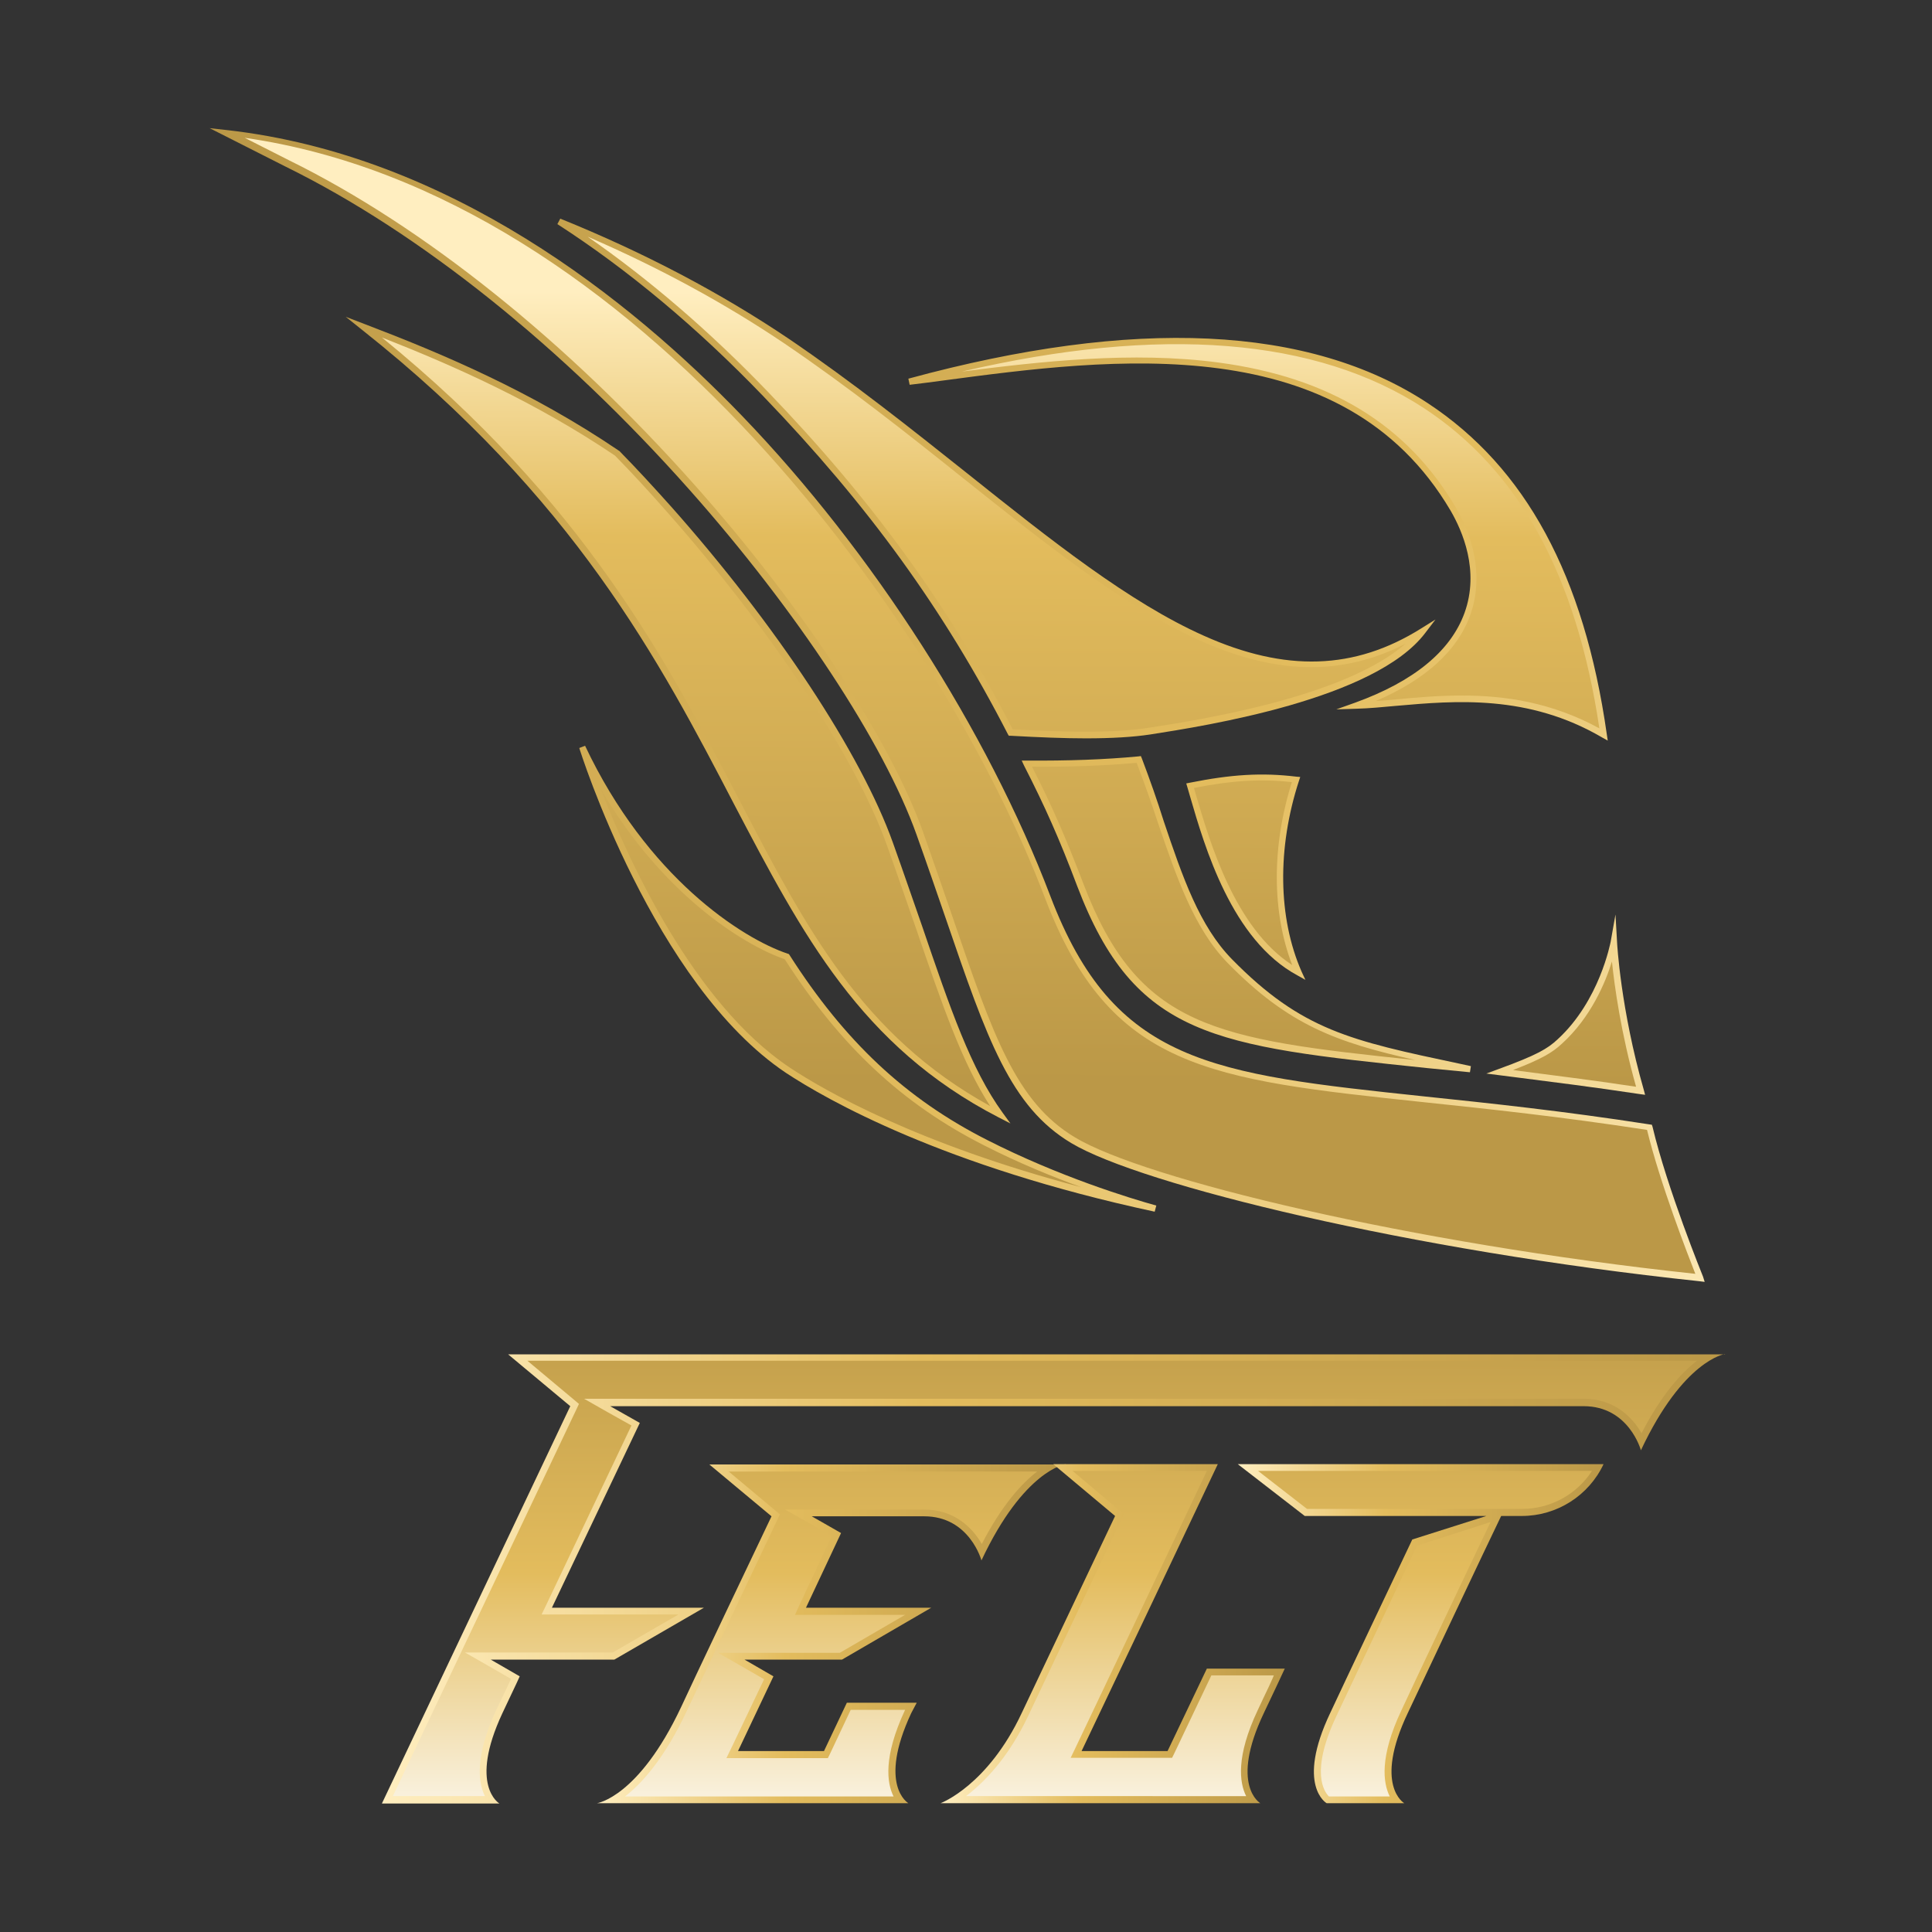 <?xml version="1.0" encoding="utf-8"?>
<!-- Generator: Adobe Illustrator 24.1.1, SVG Export Plug-In . SVG Version: 6.00 Build 0)  -->
<svg version="1.1" id="Layer_1" xmlns="http://www.w3.org/2000/svg" xmlns:xlink="http://www.w3.org/1999/xlink" x="0px" y="0px"
	 viewBox="0 0 600 600" style="enable-background:new 0 0 600 600;" xml:space="preserve">
<rect x="0" y="0" width="600" height="600" fill="#333333" stroke="none"/>
<style type="text/css">
	.st0{fill:url(#SVGID_1_);}
	.st1{fill:url(#SVGID_2_);}
	.st2{fill:url(#SVGID_3_);}
	.st3{fill:url(#SVGID_4_);}
	.st4{fill:url(#SVGID_5_);}
	.st5{fill:url(#SVGID_6_);}
	.st6{fill:url(#SVGID_7_);}
	.st7{fill:url(#SVGID_8_);}
	.st8{fill:url(#SVGID_9_);}
	.st9{fill:url(#SVGID_10_);}
	.st10{fill:url(#SVGID_11_);}
	.st11{fill:url(#SVGID_12_);}
	.st12{fill:url(#SVGID_13_);}
	.st13{fill:url(#SVGID_14_);}
	.st14{fill:url(#SVGID_15_);}
	.st15{fill:url(#SVGID_16_);}
	.st16{fill:url(#SVGID_17_);}
	.st17{fill:url(#SVGID_18_);}
	.st18{fill:url(#SVGID_19_);}
	.st19{fill:url(#SVGID_20_);}
	.st20{fill:url(#SVGID_21_);}
	.st21{fill:url(#SVGID_22_);}
	.st22{fill:url(#SVGID_23_);}
	.st23{fill:url(#SVGID_24_);}
	.st24{fill:url(#SVGID_25_);}
</style>
<g>
	<g>
		<linearGradient id="SVGID_1_" gradientUnits="userSpaceOnUse" x1="390.532" y1="53.311" x2="389.764" y2="336.22">
			<stop  offset="0.134" style="stop-color:#FFEEC0"/>
			<stop  offset="0.402" style="stop-color:#E3BC5D"/>
			<stop  offset="1" style="stop-color:#BB9847"/>
		</linearGradient>
		<path class="st0" d="M282.4,118.6c51-6.5,132.9-21.9,169,39.5c9.7,16.5,13.6,45.2-30.1,61c20.6-0.8,48.1-7.6,76.7,9
			C488.9,164.3,453.5,71.9,282.4,118.6z"/>
		<linearGradient id="SVGID_2_" gradientUnits="userSpaceOnUse" x1="488.435" y1="53.577" x2="487.666" y2="336.486">
			<stop  offset="0.134" style="stop-color:#FFEEC0"/>
			<stop  offset="0.402" style="stop-color:#E3BC5D"/>
			<stop  offset="1" style="stop-color:#BB9847"/>
		</linearGradient>
		<path class="st1" d="M501.2,292.8c0,0-3.2,18.4-16.7,30.7c-3.2,2.9-6.5,5-18.7,9.4c12.7,1.6,25.5,3.1,43.7,5.9
			C502.2,313.2,501.2,292.8,501.2,292.8z"/>
		<linearGradient id="SVGID_3_" gradientUnits="userSpaceOnUse" x1="307.905" y1="53.087" x2="307.136" y2="335.996">
			<stop  offset="0.134" style="stop-color:#FFEEC0"/>
			<stop  offset="0.402" style="stop-color:#E3BC5D"/>
			<stop  offset="1" style="stop-color:#BB9847"/>
		</linearGradient>
		<path class="st2" d="M244.5,106.1c-23.5-15.9-48-28.1-70.9-37.3c22.1,14.2,43.6,32.2,64.2,53.6c31.2,32.5,55.7,65.3,76.2,105.2
			c18.5,1.1,32.7,1.2,43.1-0.4c22.5-3.5,70.2-11.8,84.7-31.2C381,233.9,323.5,159.5,244.5,106.1z"/>
		<linearGradient id="SVGID_4_" gradientUnits="userSpaceOnUse" x1="387.092" y1="53.302" x2="386.323" y2="336.211">
			<stop  offset="0.134" style="stop-color:#FFEEC0"/>
			<stop  offset="0.402" style="stop-color:#E3BC5D"/>
			<stop  offset="1" style="stop-color:#BB9847"/>
		</linearGradient>
		<path class="st3" d="M403.4,302.1c-6.5-14.8-8.5-36.2-0.8-59.9c-11.8-1.4-21.8-0.4-32.9,1.9C373.9,258.6,381.9,290.4,403.4,302.1z
			"/>
		<linearGradient id="SVGID_5_" gradientUnits="userSpaceOnUse" x1="388.515" y1="53.306" x2="387.746" y2="336.215">
			<stop  offset="0.134" style="stop-color:#FFEEC0"/>
			<stop  offset="0.402" style="stop-color:#E3BC5D"/>
			<stop  offset="1" style="stop-color:#BB9847"/>
		</linearGradient>
		<path class="st4" d="M353.7,235.9c-13,1.3-25.5,1.4-34.8,1.3c7,13.6,11.5,24,16.6,37.5c17.6,46.4,41.8,49.1,107.9,56
			c1.9,0.2,13.3,1.3,13.3,1.3c-35.8-7.6-52-10.4-74.7-33.5C368.2,284.2,363.3,260.4,353.7,235.9z"/>
		<linearGradient id="SVGID_6_" gradientUnits="userSpaceOnUse" x1="299.76" y1="53.065" x2="298.991" y2="335.974">
			<stop  offset="0.134" style="stop-color:#FFEEC0"/>
			<stop  offset="0.402" style="stop-color:#E3BC5D"/>
			<stop  offset="1" style="stop-color:#BB9847"/>
		</linearGradient>
		<path class="st5" d="M70.6,41.2c0,0,5.5,2.8,18.8,9.5c93,45.7,176.8,153.5,196.3,207.9c19.5,54.4,25.1,81.9,47.7,95.5
			c22.6,13.6,108.2,33.6,194.7,42.7c0,0-11.1-27-15.7-46.7c-117.7-18.2-160.9-3.2-186.9-71.6C289.9,184.8,191.6,54.8,70.6,41.2z"/>
		<linearGradient id="SVGID_7_" gradientUnits="userSpaceOnUse" x1="212.373" y1="52.827" x2="211.604" y2="335.736">
			<stop  offset="0.134" style="stop-color:#FFEEC0"/>
			<stop  offset="0.402" style="stop-color:#E3BC5D"/>
			<stop  offset="1" style="stop-color:#BB9847"/>
		</linearGradient>
		<path class="st6" d="M285.5,288c-2.7-7.8-5.7-16.6-9.1-26c-9.8-27.5-36.2-67.3-68.7-104c-5.3-5.9-10.6-11.7-16-17.3
			c-27.5-18.6-55.5-30.3-78.5-39.1c127.8,101.4,109.1,199,197.4,244.5C300.8,332.5,294.3,313.7,285.5,288z"/>
		<linearGradient id="SVGID_8_" gradientUnits="userSpaceOnUse" x1="270.568" y1="52.985" x2="269.8" y2="335.894">
			<stop  offset="0.134" style="stop-color:#FFEEC0"/>
			<stop  offset="0.402" style="stop-color:#E3BC5D"/>
			<stop  offset="1" style="stop-color:#BB9847"/>
		</linearGradient>
		<path class="st7" d="M306.1,354.8c-28.9-14.6-46.9-34.5-61.7-57.7c-15.4-5.2-44.9-25.3-63.6-65.1c0,0,22.4,72.7,63.8,100.3
			c19.4,12.7,57.4,30.8,114.2,42.9C347.7,372.1,326.9,365.3,306.1,354.8z"/>
	</g>
	<g>
		<linearGradient id="SVGID_9_" gradientUnits="userSpaceOnUse" x1="623.968" y1="328.604" x2="139.548" y2="-54.547">
			<stop  offset="0" style="stop-color:#FFEEC0"/>
			<stop  offset="0.402" style="stop-color:#E3BC5D"/>
			<stop  offset="1" style="stop-color:#BB9847"/>
		</linearGradient>
		<path class="st8" d="M292.7,118.2c52.5-7,124.3-16.5,157.8,40.4c3.6,6.2,9.1,18.6,4.3,31.8c-4.3,11.8-15.7,21.2-33.9,27.8
			l-5.9,2.1l6.3-0.2c3.9-0.1,8-0.5,12.4-0.9c18.2-1.6,40.9-3.6,63.8,9.8l1.8,1l-0.3-2c-7-49.2-25.2-82.8-55.6-102.8
			c-36.8-24.2-91.1-26.7-161.3-7.6l0.4,1.9C285.7,119.1,289.2,118.7,292.7,118.2z M442.3,126.8c29.5,19.4,47.3,51.9,54.4,99.4
			c-14.8-8.1-29.4-10.2-42.7-10.2c-7.3,0-14.1,0.6-20.5,1.2c-2.1,0.2-4.2,0.4-6.2,0.5c15.5-6.7,25.3-15.6,29.3-26.7
			c3.7-10.2,2-22.4-4.5-33.4c-15.1-25.7-39.2-40.4-73.6-45c-26.8-3.6-55.6-0.3-79.8,2.8C360.6,101,408.8,104.9,442.3,126.8z"/>
		<linearGradient id="SVGID_10_" gradientUnits="userSpaceOnUse" x1="578.865" y1="385.628" x2="94.445" y2="2.476">
			<stop  offset="0" style="stop-color:#FFEEC0"/>
			<stop  offset="0.402" style="stop-color:#E3BC5D"/>
			<stop  offset="1" style="stop-color:#BB9847"/>
		</linearGradient>
		<path class="st9" d="M483.7,322.8c-3.1,2.9-6.5,4.9-18.3,9.2l-3.8,1.4l10.2,1.3c10.9,1.4,22.3,2.8,37.6,5.1l1.5,0.2l-0.4-1.5
			c-7.2-25.1-8.3-45.6-8.3-45.8l-0.5-8.7l-1.5,8.5C500.1,292.8,496.8,310.8,483.7,322.8z M500.6,298.6c0.8,7.7,2.8,22.2,7.5,38.9
			c-14.6-2.2-25.5-3.5-36.1-4.9l-2.1-0.3c9.1-3.5,12.3-5.5,15.2-8.2C494.1,315.9,498.6,305.1,500.6,298.6z"/>
		<linearGradient id="SVGID_11_" gradientUnits="userSpaceOnUse" x1="587.398" y1="374.84" x2="102.977" y2="-8.312">
			<stop  offset="0" style="stop-color:#FFEEC0"/>
			<stop  offset="0.402" style="stop-color:#E3BC5D"/>
			<stop  offset="1" style="stop-color:#BB9847"/>
		</linearGradient>
		<path class="st10" d="M237,123c32.8,34.1,56.2,66.5,76,105l0.3,0.5l0.6,0c9,0.5,16.7,0.8,23.3,0.8c8.2,0,14.7-0.4,20-1.2
			c17.3-2.7,69.8-10.9,85.4-31.5l3.2-4.2l-4.5,2.8c-20.6,12.9-42.1,13.6-67.5,2.2c-23.1-10.3-47.5-29.7-73.3-50.3
			c-17.6-14-35.7-28.4-55.4-41.8c-21.2-14.3-45.1-26.9-71.1-37.4l-0.9,1.7C195.1,83.8,216.6,101.8,237,123z M182.5,73.5
			c22.2,9.6,42.8,20.8,61.3,33.3c19.6,13.3,37.8,27.7,55.3,41.7c49.8,39.7,93.1,74.2,137.4,51.4c-18.9,16.6-64,23.7-79.7,26.1
			c-9.4,1.5-22.4,1.6-42.3,0.5c-19.5-37.9-43.7-71.3-76.1-104.9C220.5,103,201.8,86.9,182.5,73.5z"/>
		<linearGradient id="SVGID_12_" gradientUnits="userSpaceOnUse" x1="566.341" y1="401.462" x2="81.92" y2="18.311">
			<stop  offset="0" style="stop-color:#FFEEC0"/>
			<stop  offset="0.402" style="stop-color:#E3BC5D"/>
			<stop  offset="1" style="stop-color:#BB9847"/>
		</linearGradient>
		<path class="st11" d="M403.8,241.3l-1.2-0.1c-10.7-1.3-20.3-0.7-33.2,1.9l-1,0.2l0.3,1c0.3,1,0.6,2,0.9,3.1
			c4.5,15.5,12.9,44.5,33.3,55.5l2.5,1.4l-1.2-2.6c-7.3-16.7-7.6-38.3-0.8-59.2L403.8,241.3z M401.3,299.7
			c-17.9-11.6-25.6-38.3-29.9-52.9c-0.2-0.7-0.4-1.4-0.6-2.1c11.7-2.3,20.7-2.9,30.4-1.8C394.9,262.9,395,283.3,401.3,299.7z"/>
		<linearGradient id="SVGID_13_" gradientUnits="userSpaceOnUse" x1="548.063" y1="424.571" x2="63.643" y2="41.419">
			<stop  offset="0" style="stop-color:#FFEEC0"/>
			<stop  offset="0.402" style="stop-color:#E3BC5D"/>
			<stop  offset="1" style="stop-color:#BB9847"/>
		</linearGradient>
		<path class="st12" d="M354.6,235.5l-0.3-0.7l-0.7,0.1c-10.5,1-22.2,1.4-34.7,1.3l-1.6,0l0.7,1.5c6.5,12.7,11,22.8,16.5,37.4
			c17.9,47.1,42.6,49.7,108.7,56.6c1.9,0.2,13.3,1.3,13.3,1.3l0.3-1.9l-3.7-0.8c-33.5-7.1-48.8-10.3-70.5-32.4
			c-10.1-10.3-15.3-25.4-21.2-42.9C359.4,248.6,357.1,242.1,354.6,235.5z M439.5,329.2c-62.2-6.5-86-9.9-103.1-54.9
			c-5.4-14.1-9.7-24.1-15.9-36.2c11.6,0.1,22.5-0.3,32.5-1.2c2.4,6.3,4.6,12.5,6.6,18.6c5.8,17,11.3,33,21.7,43.6
			C400.2,318.4,415.1,323.7,439.5,329.2z"/>
		<linearGradient id="SVGID_14_" gradientUnits="userSpaceOnUse" x1="535.356" y1="440.637" x2="50.935" y2="57.485">
			<stop  offset="0" style="stop-color:#FFEEC0"/>
			<stop  offset="0.402" style="stop-color:#E3BC5D"/>
			<stop  offset="1" style="stop-color:#BB9847"/>
		</linearGradient>
		<path class="st13" d="M528.9,396.5c-0.1-0.3-11.1-27.2-15.7-46.6l-0.2-0.6l-0.7-0.1c-27-4.2-49.9-6.6-70-8.7
			c-66.1-7-96.3-10.2-116.1-62.2c-19.5-51.3-55.2-107-95.6-149c-34.9-36.3-91-81.1-160.1-88.9l-5.4-0.6l23.7,12
			c41.5,20.4,86,56,125.4,100.4c33.2,37.4,60.2,78.4,70.4,106.9c3.4,9.5,6.4,18.3,9.1,26.1c12.9,37.7,20.1,58.5,39,69.8
			c21.7,13,105.3,33.4,195.1,42.9l1.6,0.2L528.9,396.5z M333.8,353.2c-18.3-11-25.4-31.5-38.1-68.8c-2.7-7.8-5.7-16.6-9.1-26.2
			c-10.3-28.7-37.4-69.9-70.8-107.5c-39.6-44.6-84.3-80.4-126-100.9l-13.8-7C198.2,60.3,293,196,324.5,278.8
			c20.2,53.2,50.8,56.4,117.7,63.5c20,2.1,42.6,4.5,69.3,8.6c4.1,16.8,12.7,38.8,15,44.7C437.5,386.1,355.1,366.1,333.8,353.2z"/>
		<linearGradient id="SVGID_15_" gradientUnits="userSpaceOnUse" x1="521.098" y1="458.663" x2="36.678" y2="75.511">
			<stop  offset="0" style="stop-color:#FFEEC0"/>
			<stop  offset="0.402" style="stop-color:#E3BC5D"/>
			<stop  offset="1" style="stop-color:#BB9847"/>
		</linearGradient>
		<path class="st14" d="M310.1,347l3.7,1.9l-2.4-3.3c-9.8-13.5-16.2-32.1-25-57.9c-2.7-7.7-5.7-16.5-9.1-26
			C267.4,234,241,194,208.4,157.3c-5.2-5.8-10.6-11.7-16.1-17.3l-0.2-0.1c-27.3-18.5-55.1-30.2-78.7-39.2l-6-2.3l5,4
			c66.1,52.4,92.5,103,115.7,147.6C249.2,290.2,267.3,324.9,310.1,347z M118.6,104.8c22.1,8.7,47.5,19.9,72.4,36.7
			c5.5,5.6,10.8,11.4,15.9,17.2c32.4,36.6,58.7,76.3,68.5,103.7c3.4,9.5,6.4,18.3,9.1,26c8.2,23.9,14.3,41.7,23,55.1
			c-39.8-21.9-57.3-55.5-77.5-94.3C207.2,205.4,181.5,156,118.6,104.8z"/>
		<linearGradient id="SVGID_16_" gradientUnits="userSpaceOnUse" x1="488.167" y1="500.297" x2="3.747" y2="117.146">
			<stop  offset="0" style="stop-color:#FFEEC0"/>
			<stop  offset="0.402" style="stop-color:#E3BC5D"/>
			<stop  offset="1" style="stop-color:#BB9847"/>
		</linearGradient>
		<path class="st15" d="M245.2,296.6l-0.2-0.3l-0.3-0.1c-14.4-4.8-43.8-23.9-63-64.6l-1.8,0.7c0.2,0.7,23,73.3,64.2,100.9
			c12.6,8.3,48.8,29,114.5,43.1l0.5-1.9c-8.3-2.3-30.2-9-52.6-20.4C281.3,341.2,262.4,323.5,245.2,296.6z M245.2,331.5
			c-29.9-20-50.1-64.4-58.7-86.6c18.9,32.5,44,48.4,57.2,53c17.4,27.1,36.5,44.9,61.9,57.8c10.6,5.4,21.1,9.7,30.2,13
			C285,355.3,256,338.7,245.2,331.5z"/>
	</g>
	<g>
		<linearGradient id="SVGID_17_" gradientUnits="userSpaceOnUse" x1="118.639" y1="490.229" x2="535.707" y2="490.229">
			<stop  offset="0" style="stop-color:#FFEEC0"/>
			<stop  offset="0.402" style="stop-color:#E3BC5D"/>
			<stop  offset="1" style="stop-color:#BB9847"/>
		</linearGradient>
		<path class="st16" d="M535.7,420.5c0,0-12.9,1.8-26.1,29.9c0,0-3.7-13.7-17.8-13.7c-21.3,0-286.8,0-302.3,0l9.2,5.2l-27.3,57.4
			h47.2l-27.8,16.1h-38.4l9,5.2c-0.1,0.4-5.2,11-5.4,11.5c-10.5,22.5-0.9,28-0.9,28c-5.1,0-31.3,0-36.5,0l58.5-123.4l-19.3-16.1
			H535.7z"/>
		<linearGradient id="SVGID_18_" gradientUnits="userSpaceOnUse" x1="185.408" y1="507.339" x2="330.871" y2="507.339">
			<stop  offset="0" style="stop-color:#FFEEC0"/>
			<stop  offset="0.402" style="stop-color:#E3BC5D"/>
			<stop  offset="1" style="stop-color:#BB9847"/>
		</linearGradient>
		<path class="st17" d="M330.9,454.7c0,0-12.9,1.8-26.1,29.9c0,0-3.7-13.7-17.8-13.7c-21.2,0-19.5,0-34.9,0l9.1,5.2l-10.9,23.2h38.9
			l-27.7,16.1h-30.3l9,5.2l-11,23.2h26.7l7.1-15h21.7L283,532c-10.5,22.5-0.9,28-0.9,28h-96.7c0,0,12.9-1.8,26.1-29.8
			c1.5-3.4,26.5-56,28.1-59.3l-19.3-16.1H330.9z"/>
		<linearGradient id="SVGID_19_" gradientUnits="userSpaceOnUse" x1="292.205" y1="507.339" x2="399.051" y2="507.339">
			<stop  offset="0" style="stop-color:#FFEEC0"/>
			<stop  offset="0.402" style="stop-color:#E3BC5D"/>
			<stop  offset="1" style="stop-color:#BB9847"/>
		</linearGradient>
		<path class="st18" d="M392.5,532c-10.7,22.5-1.1,28-1.1,28c-4.5,0-94.1,0-99.3,0c0,0,14.6-5.4,25.2-28l29-61.2l-19.2-16.1
			c7.6,0,43.5,0,51.1,0c-0.9,2-40.4,85.2-42.3,89.1h26.7l12.2-25.6h24.2C397.5,521.5,395.1,526.5,392.5,532z"/>
		<linearGradient id="SVGID_20_" gradientUnits="userSpaceOnUse" x1="384.336" y1="507.339" x2="498.029" y2="507.339">
			<stop  offset="0" style="stop-color:#FFEEC0"/>
			<stop  offset="0.402" style="stop-color:#E3BC5D"/>
			<stop  offset="1" style="stop-color:#BB9847"/>
		</linearGradient>
		<path class="st19" d="M498,454.7L498,454.7c-4.6,9.8-14.5,16.1-25.4,16.1h-6.4c-3.7,7.6-25.9,54.6-29,61.2
			c-10.7,22.5-1.1,28-1.1,28H412c0,0-9.6-5.4,1.1-28c3.2-6.9,22.4-47.4,25.5-53.9l23-7.3h-56.4l-20.8-16.1H498z"/>
	</g>
	<g>
		<linearGradient id="SVGID_21_" gradientUnits="userSpaceOnUse" x1="324.517" y1="594.545" x2="324.517" y2="398.87">
			<stop  offset="9.217878e-02" style="stop-color:#FFFFFF"/>
			<stop  offset="0.542" style="stop-color:#E3BC5D"/>
			<stop  offset="1" style="stop-color:#BB9847"/>
		</linearGradient>
		<path class="st20" d="M163.8,422.6l14.7,12.3l1.3,1.1l-0.7,1.5l-57.1,120.3h28.6c-2.1-4.2-3.2-12.3,3.5-26.7
			c0.2-0.5,3.2-6.6,4.6-9.7l-7.3-4.2l-7-4h8.1h37.8l20.4-11.8h-39.1h-3.4l1.5-3.1l26.4-55.6l-7.5-4.2l-7.2-4.1h8.2h302.3
			c9.3,0,15,5.6,17.9,10.7c6.3-12.2,12.5-18.9,17.2-22.5H163.8z"/>
		<linearGradient id="SVGID_22_" gradientUnits="userSpaceOnUse" x1="258.138" y1="594.545" x2="258.138" y2="398.87">
			<stop  offset="9.217878e-02" style="stop-color:#FFFFFF"/>
			<stop  offset="0.542" style="stop-color:#E3BC5D"/>
			<stop  offset="1" style="stop-color:#BB9847"/>
		</linearGradient>
		<path class="st21" d="M226.2,456.9l14.7,12.3l1.3,1.1l-0.7,1.5c-0.6,1.3-4.5,9.5-9.4,19.8c-7.9,16.7-17.7,37.4-18.7,39.5
			c-7,15-14.1,22.8-19.3,26.8h83.4c-2.1-4.2-3.2-12.3,3.5-26.7l0.1-0.2h-16.9l-6.5,13.8l-0.6,1.2h-1.4h-26.7h-3.4l1.5-3.1l10.2-21.4
			l-7.3-4.2l-7-4h8.1h29.7l20.3-11.8h-30.8h-3.4l1.4-3.1l10-21.4l-7.4-4.2l-7.1-4h8.2H287c9.3,0,15,5.6,17.9,10.7
			c6.3-12.2,12.5-18.9,17.2-22.5H226.2z"/>
		<linearGradient id="SVGID_23_" gradientUnits="userSpaceOnUse" x1="347.861" y1="594.545" x2="347.861" y2="398.87">
			<stop  offset="9.217878e-02" style="stop-color:#FFFFFF"/>
			<stop  offset="0.542" style="stop-color:#E3BC5D"/>
			<stop  offset="1" style="stop-color:#BB9847"/>
		</linearGradient>
		<path class="st22" d="M395.6,520.3h-19.4l-11.6,24.4l-0.6,1.2h-1.4H336h-3.5l1.5-3.1c1.8-3.7,33.6-70.7,40.8-86h-41.7l14.6,12.3
			l1.3,1.1l-0.7,1.5l-29,61.2c-6.3,13.3-13.9,20.8-19.3,24.9H387c-2.1-4.2-3.2-12.3,3.6-26.7c1.2-2.6,2.4-5.1,3.5-7.4
			C394.6,522.5,395.2,521.4,395.6,520.3z"/>
		<g>
			<linearGradient id="SVGID_24_" gradientUnits="userSpaceOnUse" x1="436.633" y1="594.545" x2="436.633" y2="398.87">
				<stop  offset="9.217878e-02" style="stop-color:#FFFFFF"/>
				<stop  offset="0.542" style="stop-color:#E3BC5D"/>
				<stop  offset="1" style="stop-color:#BB9847"/>
			</linearGradient>
			<path class="st23" d="M462.2,472.9l-22.1,7.1l-3.3,6.9c-6.7,14.2-19.3,40.7-21.8,46.1c-8.2,17.4-3.7,23.5-2.3,24.9h18.9
				c-2.1-4.2-3.2-12.3,3.6-26.7c2.8-6.1,21.7-46,27.7-58.5L462.2,472.9z"/>
			<linearGradient id="SVGID_25_" gradientUnits="userSpaceOnUse" x1="442.513" y1="594.545" x2="442.513" y2="398.87">
				<stop  offset="9.217878e-02" style="stop-color:#FFFFFF"/>
				<stop  offset="0.542" style="stop-color:#E3BC5D"/>
				<stop  offset="1" style="stop-color:#BB9847"/>
			</linearGradient>
			<path class="st24" d="M461.5,468.6h3.4h1.4h6.4c8.8,0,17-4.5,21.7-11.8H390.7l15.2,11.8H461.5z"/>
		</g>
	</g>
</g>
</svg>
